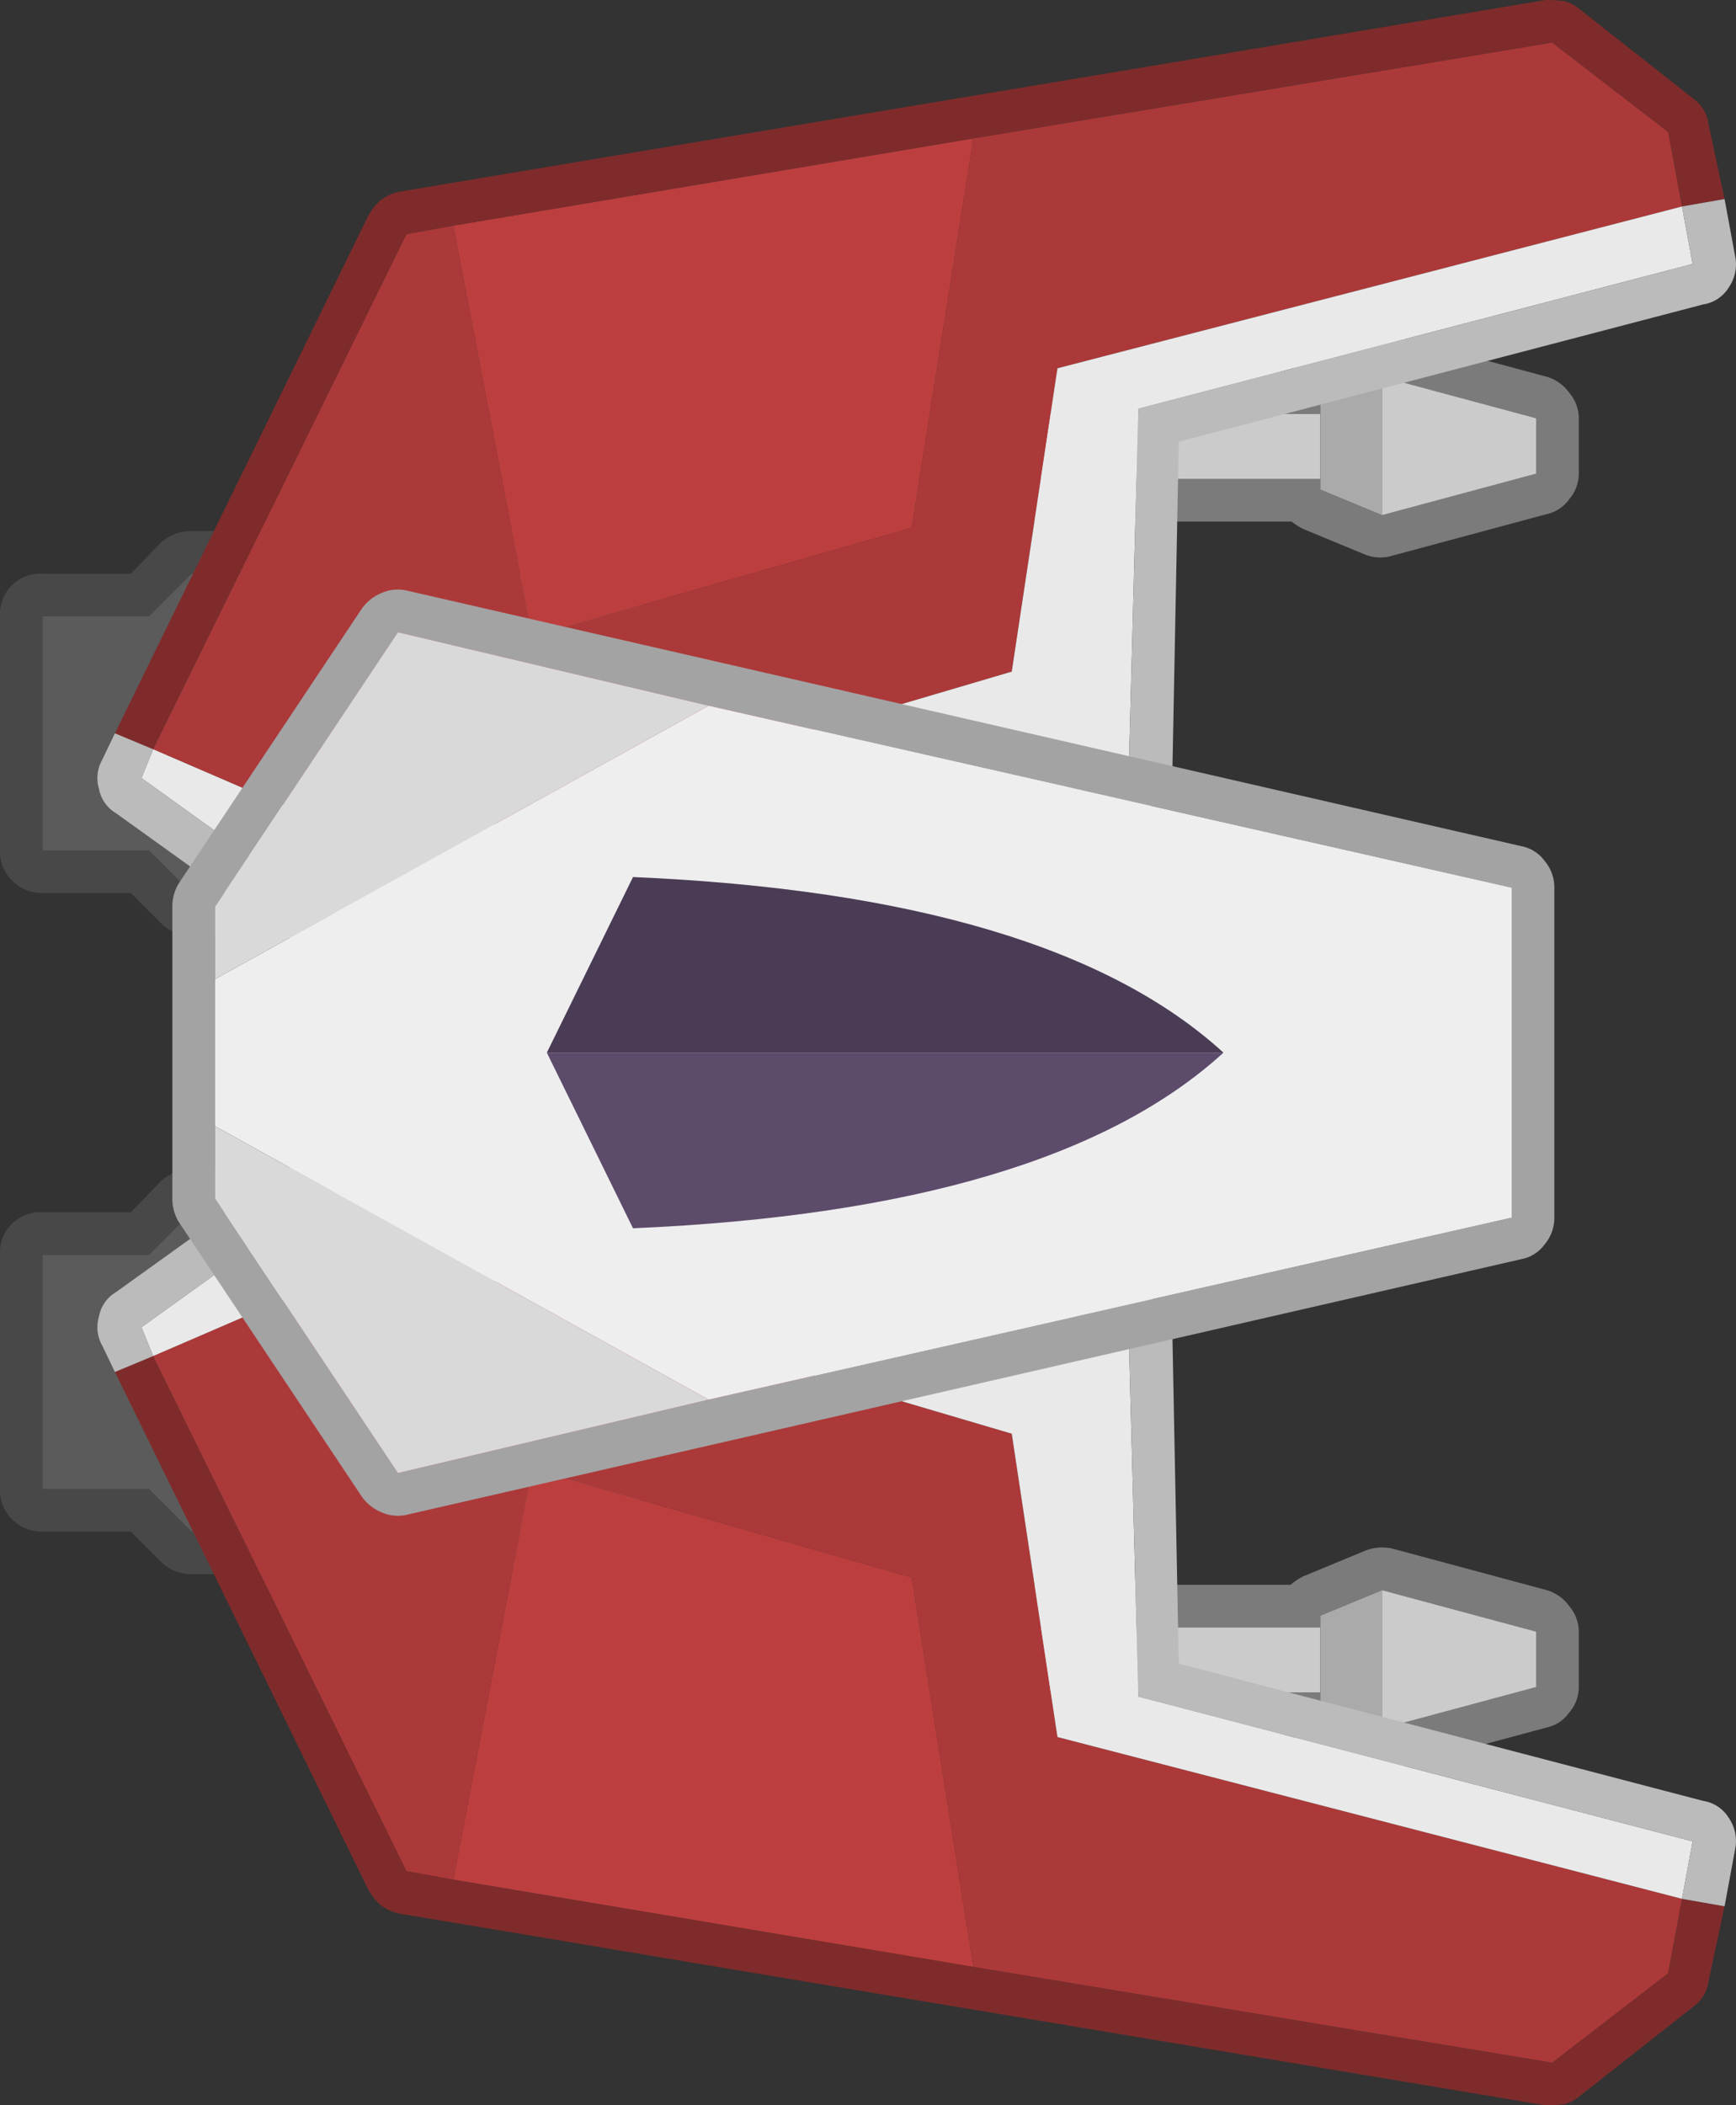 <svg xmlns="http://www.w3.org/2000/svg" width="100%" height="100%"  viewBox="0 0 81.588 98.9">
  <rect x="0" y="0" width="81.588" height="98.9" fill="#333333" stroke="none"/>
  <defs>
    <style>
      .cls-1 {
        fill: #7b7b7b;
      }

      .cls-2 {
        fill: #cbcbcb;
      }

      .cls-3 {
        fill: #aaa;
      }

      .cls-4 {
        fill: #484848;
      }

      .cls-5 {
        fill: #5b5b5b;
      }

      .cls-6 {
        fill: #626262;
      }

      .cls-7 {
        fill: #bd3e3e;
      }

      .cls-8 {
        fill: #ac3939;
      }

      .cls-9 {
        fill: #802b2b;
      }

      .cls-10 {
        fill: #e9e9e9;
      }

      .cls-11 {
        fill: #bbb;
      }

      .cls-12 {
        fill: #a3a3a3;
      }

      .cls-13 {
        fill: #eee;
      }

      .cls-14 {
        fill: #d9d9d9;
      }

      .cls-15 {
        fill: #5d4b6b;
      }

      .cls-16 {
        fill: #4a3c55;
      }
    </style>
  </defs>
  <g id="claw" transform="translate(-65.2 1844.45) rotate(-90)">
    <g id="Group_601" data-name="Group 601">
      <g id="Group_600" data-name="Group 600">
        <path id="Path_2450" data-name="Path 2450" class="cls-1" d="M1763.55,109.8a1.975,1.975,0,0,0-.6,1.45V125.9a3.087,3.087,0,0,0-.35.55l-1.2,2.9a1.938,1.938,0,0,0-.05,1.3l1.95,7.25a1.747,1.747,0,0,0,.7,1.05,1.855,1.855,0,0,0,1.2.45h2.6a1.855,1.855,0,0,0,1.2-.45,1.989,1.989,0,0,0,.75-1.05l1.95-7.25a2.181,2.181,0,0,0-.1-1.3l-1.2-2.9a3.132,3.132,0,0,0-.4-.6v-14.6a1.89,1.89,0,0,0-2-2h-3.05a1.9,1.9,0,0,0-1.4.55m1.4,1.45H1768v16h.55l1.2,2.9-1.95,7.25h-2.6l-1.95-7.25,1.2-2.9h.5v-16m62.05,0a1.89,1.89,0,0,0-2-2h-3.05a1.9,1.9,0,0,0-1.4.55,1.975,1.975,0,0,0-.6,1.45V125.9a3.087,3.087,0,0,0-.35.55l-1.2,2.9a1.938,1.938,0,0,0-.05,1.3l1.95,7.25a1.747,1.747,0,0,0,.7,1.05,1.855,1.855,0,0,0,1.2.45h2.6a1.855,1.855,0,0,0,1.2-.45,1.989,1.989,0,0,0,.75-1.05l1.95-7.25a2.181,2.181,0,0,0-.1-1.3l-1.2-2.9a3.132,3.132,0,0,0-.4-.6v-14.6m-1.45,16,1.2,2.9-1.95,7.25h-2.6l-1.95-7.25,1.2-2.9h.5v-16H1825v16Z"/>
        <path id="Path_2451" data-name="Path 2451" class="cls-2" d="M1769.75,130.15h-6.5l1.95,7.25h2.6l1.95-7.25m-1.75-18.9h-3.05v16H1768v-16m57,16v-16h-3.05v16H1825m-.2,10.15,1.95-7.25h-6.5l1.95,7.25Z"/>
        <path id="Path_2452" data-name="Path 2452" class="cls-3" d="M1768.55,127.25h-4.1l-1.2,2.9h6.5l-1.2-2.9m58.2,2.9-1.2-2.9h-4.1l-1.2,2.9Z"/>
      </g>
    </g>
    <g id="Group_603" data-name="Group 603">
      <g id="Group_602" data-name="Group 602">
        <path id="Path_2453" data-name="Path 2453" class="cls-4" d="M1804.5,65.2a1.9,1.9,0,0,0-1.4.55,1.975,1.975,0,0,0-.6,1.45v4.15l-1.4,1.4a1.975,1.975,0,0,0-.6,1.45v17a1.775,1.775,0,0,0,.2.8,1.522,1.522,0,0,0,.45.65l3.05,2.75a1.836,1.836,0,0,0,1.35.55h9.2a1.975,1.975,0,0,0,1.45-.6l2.75-2.75a1.9,1.9,0,0,0,.55-1.4v-17a2.069,2.069,0,0,0-.55-1.45l-1.45-1.4V67.2a1.89,1.89,0,0,0-2-2h-11m-2,9,2-2v-5h11v5l2,2v17l-2.75,2.75h-9.2l-3.05-2.75v-17Z"/>
        <path id="Path_2454" data-name="Path 2454" class="cls-5" d="M1802.5,91.2l3.05,2.75h9.2l2.75-2.75v-5h-15v5m2-19-2,2v3h15v-3l-2-2v-5h-11Z"/>
        <path id="Path_2455" data-name="Path 2455" class="cls-6" d="M1817.5,86.2v-9h-15v9Z"/>
      </g>
    </g>
    <g id="Group_605" data-name="Group 605">
      <g id="Group_604" data-name="Group 604">
        <path id="Path_2456" data-name="Path 2456" class="cls-4" d="M1787.5,71.35V67.2a1.89,1.89,0,0,0-2-2h-11a1.9,1.9,0,0,0-1.4.55,1.975,1.975,0,0,0-.6,1.45v4.15l-1.4,1.4a1.975,1.975,0,0,0-.6,1.45v17a1.775,1.775,0,0,0,.2.8,1.522,1.522,0,0,0,.45.65l3.05,2.75a1.836,1.836,0,0,0,1.35.55h9.2a1.975,1.975,0,0,0,1.45-.6l2.75-2.75a1.9,1.9,0,0,0,.55-1.4v-17a2.069,2.069,0,0,0-.55-1.45l-1.45-1.4m-2,.85,2,2v17l-2.75,2.75h-9.2l-3.05-2.75v-17l2-2v-5h11Z"/>
        <path id="Path_2457" data-name="Path 2457" class="cls-5" d="M1784.75,93.95l2.75-2.75v-5h-15v5l3.05,2.75h9.2m2.75-19.75-2-2v-5h-11v5l-2,2v3h15Z"/>
        <path id="Path_2458" data-name="Path 2458" class="cls-6" d="M1787.5,86.2v-9h-15v9Z"/>
      </g>
    </g>
    <g id="Group_607" data-name="Group 607">
      <g id="Group_606" data-name="Group 606">
        <path id="Path_2459" data-name="Path 2459" class="cls-7" d="M1833.85,86.5l-19.3,3.7,5.1,17.85,18.3,2.9Z"/>
        <path id="Path_2460" data-name="Path 2460" class="cls-8" d="M1809.25,72.4l-4.9,11.35,8.55,29,14.25,2.15,7.6,29.35,3.5-.65,4.2-5.45-4.5-27.2-18.3-2.9-5.1-17.85,19.3-3.7-.4-2.2Z"/>
        <path id="Path_2461" data-name="Path 2461" class="cls-9" d="M1810,70.6l-.75,1.8,24.2,11.9.4,2.2,4.1,24.45,4.5,27.2-4.2,5.45-3.5.65.35,2,3.5-.75a1.728,1.728,0,0,0,1.2-.7l4.25-5.4a1.734,1.734,0,0,0,.35-.7,7.716,7.716,0,0,0,.05-.85l-9-53.85a2.2,2.2,0,0,0-.4-.9,2.706,2.706,0,0,0-.75-.6Z"/>
        <path id="Path_2462" data-name="Path 2462" class="cls-10" d="M1809.25,72.4l-1.35-.55L1797.6,86.2l10.7,32.05,16.95.45,6.8,26.05,2.7-.5-7.6-29.35-14.25-2.15-8.55-29Z"/>
        <path id="Path_2463" data-name="Path 2463" class="cls-11" d="M1810,70.6l-1.25-.6a1.74,1.74,0,0,0-1.35-.15,1.684,1.684,0,0,0-1.15.8L1795.95,85a2.7,2.7,0,0,0-.35.85,2.261,2.261,0,0,0,.1.95l10.7,32.1a1.758,1.758,0,0,0,.75.95,2,2,0,0,0,1.1.45l15.45.3,6.45,24.65a1.71,1.71,0,0,0,.8,1.2,1.908,1.908,0,0,0,1.45.3l2.7-.5-.35-2-2.7.5-6.8-26.05-16.95-.45L1797.6,86.2l10.3-14.35,1.35.55Z"/>
      </g>
    </g>
    <g id="Group_609" data-name="Group 609">
      <g id="Group_608" data-name="Group 608">
        <path id="Path_2464" data-name="Path 2464" class="cls-7" d="M1775.45,90.2l-19.3-3.7-4.1,24.45,18.3-2.9Z"/>
        <path id="Path_2465" data-name="Path 2465" class="cls-8" d="M1756.55,84.3l-.4,2.2,19.3,3.7-5.1,17.85-18.3,2.9-4.5,27.2,4.2,5.45,3.5.65,7.6-29.35,14.25-2.15,8.55-29-4.9-11.35Z"/>
        <path id="Path_2466" data-name="Path 2466" class="cls-9" d="M1754.95,83.1a2.2,2.2,0,0,0-.4.9l-9,53.85a7.716,7.716,0,0,0,.05.85,1.734,1.734,0,0,0,.35.7l4.25,5.4a1.728,1.728,0,0,0,1.2.7l3.5.75.35-2-3.5-.65-4.2-5.45,4.5-27.2,4.1-24.45.4-2.2,24.2-11.9-.75-1.8-24.3,11.9A2.706,2.706,0,0,0,1754.95,83.1Z"/>
        <path id="Path_2467" data-name="Path 2467" class="cls-10" d="M1792.4,86.2l-10.3-14.35-1.35.55,4.9,11.35-8.55,29-14.25,2.15-7.6,29.35,2.7.5,6.8-26.05,16.95-.45Z"/>
        <path id="Path_2468" data-name="Path 2468" class="cls-11" d="M1783.75,70.65a1.684,1.684,0,0,0-1.15-.8,1.74,1.74,0,0,0-1.35.15l-1.25.6.75,1.8,1.35-.55,10.3,14.35-10.7,32.05-16.95.45-6.8,26.05-2.7-.5-.35,2,2.7.5a1.908,1.908,0,0,0,1.45-.3,1.71,1.71,0,0,0,.8-1.2l6.45-24.65,15.45-.3a2,2,0,0,0,1.1-.45,1.758,1.758,0,0,0,.75-.95l10.7-32.1a2.261,2.261,0,0,0,.1-.95,2.7,2.7,0,0,0-.35-.85Z"/>
      </g>
    </g>
    <g id="Group_611" data-name="Group 611">
      <g id="Group_610" data-name="Group 610">
        <path id="Path_2469" data-name="Path 2469" class="cls-12" d="M1801.85,73.3h-13.7a2.1,2.1,0,0,0-1.1.3l-12.9,8.6a2.129,2.129,0,0,0-.75.95,1.869,1.869,0,0,0-.1,1.2l12,52.35a1.767,1.767,0,0,0,.7,1.1,1.92,1.92,0,0,0,1.25.45h15.5a1.92,1.92,0,0,0,1.25-.45,1.767,1.767,0,0,0,.7-1.1l12-52.35a1.869,1.869,0,0,0-.1-1.2,2.129,2.129,0,0,0-.75-.95l-12.9-8.6a2.1,2.1,0,0,0-1.1-.3m-3.4,2h3.4l12.9,8.6-3.45,14.6-8.55,37.75h-15.5L1778.7,98.5l-3.45-14.6,12.9-8.6h10.3Z"/>
        <path id="Path_2470" data-name="Path 2470" class="cls-13" d="M1798.45,75.3h-6.9L1778.7,98.5l8.55,37.75h15.5l8.55-37.75Z"/>
        <path id="Path_2471" data-name="Path 2471" class="cls-14" d="M1791.55,75.3h-3.4l-12.9,8.6,3.45,14.6,12.85-23.2m10.3,0h-3.4l12.85,23.2,3.45-14.6Z"/>
      </g>
    </g>
    <g id="Group_613" data-name="Group 613">
      <g id="Group_612" data-name="Group 612">
        <path id="Path_2472" data-name="Path 2472" class="cls-15" d="M1795,90.9l-8.25,4.05q.85,19.65,8.25,27.75Z"/>
        <path id="Path_2473" data-name="Path 2473" class="cls-16" d="M1803.25,94.95,1795,90.9v31.8Q1802.4,114.6,1803.25,94.95Z"/>
      </g>
    </g>
  </g>
</svg>
